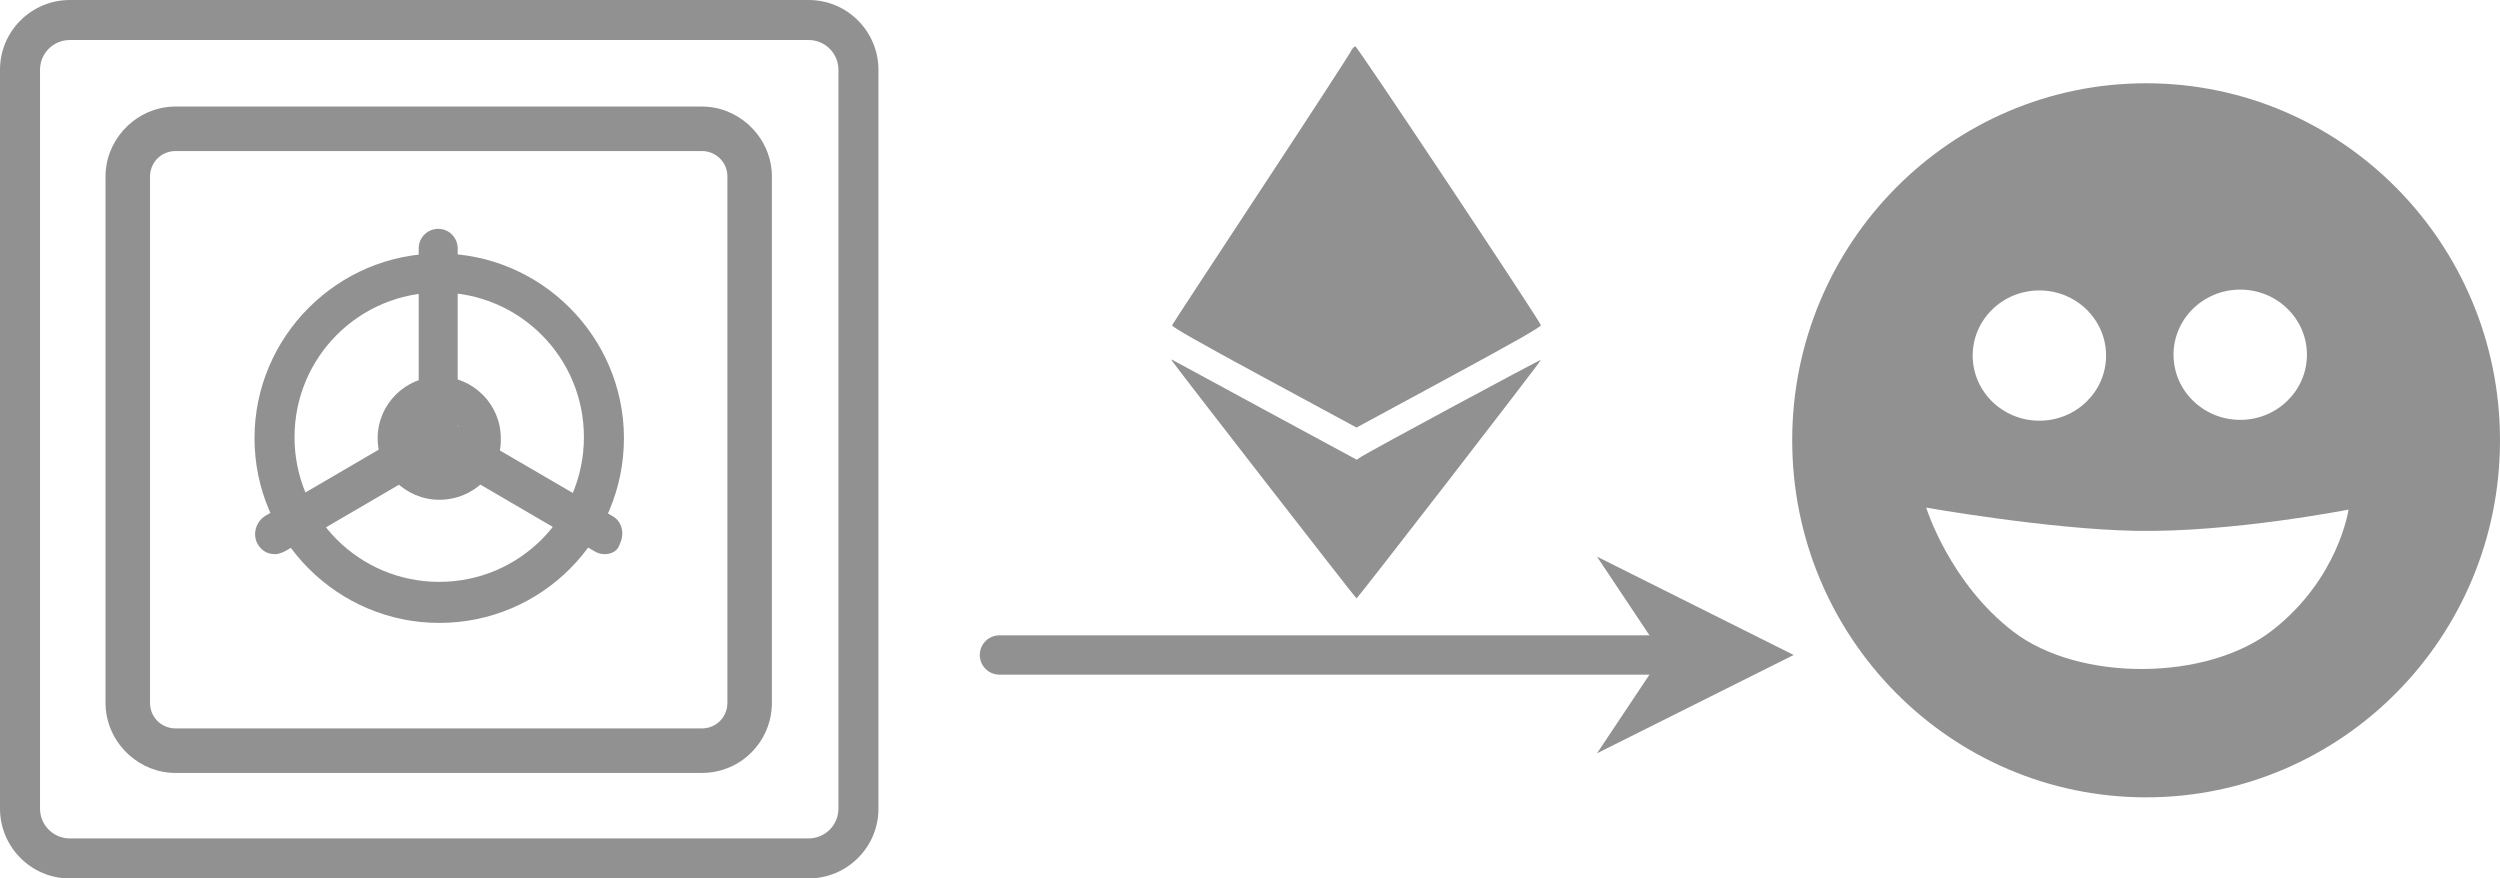 <?xml version="1.0" encoding="UTF-8" standalone="no"?>
<svg
   class="svg-icon"
   style="overflow:hidden;fill:currentColor"
   viewBox="0 0 2229.607 783.434"
   version="1.1"
   id="svg862"
   sodipodi:docname="new-eth.svg"
   inkscape:version="1.1 (c68e22c387, 2021-05-23)"
   width="2229.607"
   height="783.434"
   inkscape:export-filename="C:\scx1332\gnoui\extra\new-eth.png"
   inkscape:export-xdpi="96"
   inkscape:export-ydpi="96"
   xmlns:inkscape="http://www.inkscape.org/namespaces/inkscape"
   xmlns:sodipodi="http://sodipodi.sourceforge.net/DTD/sodipodi-0.dtd"
   xmlns="http://www.w3.org/2000/svg"
   xmlns:svg="http://www.w3.org/2000/svg">
  <defs
     id="defs866">
    <marker
       markerWidth="5"
       markerHeight="5"
       refX="2.5"
       refY="2.5"
       viewBox="0 0 5 5"
       orient="auto"
       id="SvgjsMarker1789">
      <polygon
         points="5,2.5 0,5 1.667,2.5 0,0 "
         fill="#919191"
         id="polygon1327" />
    </marker>
    <marker
       markerWidth="5"
       markerHeight="5"
       refX="2.5"
       refY="2.5"
       viewBox="0 0 5 5"
       orient="auto"
       id="SvgjsMarker1791">
      <polygon
         points="5,2.5 0,5 1.667,2.5 0,0 "
         fill="#919191"
         id="polygon1350" />
    </marker>
  </defs>
  <sodipodi:namedview
     id="namedview864"
     pagecolor="#ffffff"
     bordercolor="#666666"
     borderopacity="1.0"
     inkscape:pageshadow="2"
     inkscape:pageopacity="0.0"
     inkscape:pagecheckerboard="0"
     showgrid="false"
     inkscape:zoom="0.5312696"
     inkscape:cx="1279.0116"
     inkscape:cy="200.46319"
     inkscape:window-width="2400"
     inkscape:window-height="1321"
     inkscape:window-x="2391"
     inkscape:window-y="-9"
     inkscape:window-maximized="1"
     inkscape:current-layer="svg862"
     width="3024px"
     inkscape:snap-bbox="false"
     inkscape:object-paths="false"
     fit-margin-top="0"
     fit-margin-left="0"
     fit-margin-right="0"
     fit-margin-bottom="0" />
  <path
     id="path846"
     d="m 154.936,95.034 c -13.168,0.304 -26.135,5.072 -36.489,13.189 -12.039,9.335 -20.603,23.119 -23.336,38.133 -0.912,4.73 -1.086,9.559 -1.013,14.364 0.004,155.546 -0.007,311.091 0.006,466.637 0.049,13.554 4.851,26.979 13.205,37.63 9.294,11.985 22.996,20.531 37.934,23.298 4.759,0.936 9.623,1.129 14.462,1.051 155.578,-0.003 311.157,0.007 466.735,-0.005 12.736,-0.04 25.429,-4.098 35.781,-11.527 11.835,-8.406 20.569,-21.062 24.187,-35.123 1.56,-5.878 2.136,-11.98 2.013,-18.051 -0.003,-155.878 0.007,-311.757 -0.005,-467.635 -0.05,-13.521 -4.828,-26.914 -13.144,-37.553 -9.315,-12.054 -23.085,-20.64 -38.094,-23.396 -4.729,-0.919 -9.558,-1.108 -14.364,-1.032 -155.579,0.004 -311.158,-0.007 -466.737,0.006 -0.38,0.005 -0.761,0.011 -1.141,0.016 z m 1.592,39.674 c 156.629,0.003 313.258,-0.007 469.886,0.005 7.159,0.054 14.174,3.75 18.229,9.656 2.885,4.071 4.267,9.11 4.083,14.081 -0.003,156.259 0.006,312.519 -0.005,468.778 -0.02,7.253 -3.788,14.366 -9.799,18.43 -4.048,2.817 -9.026,4.163 -13.94,3.983 -156.259,-0.003 -312.519,0.006 -468.778,-0.005 -7.227,-0.02 -14.316,-3.762 -18.388,-9.737 -2.865,-4.085 -4.218,-9.125 -4.023,-14.094 0.003,-156.262 -0.007,-312.524 0.005,-468.786 0.053,-7.224 3.821,-14.295 9.812,-18.338 3.77,-2.604 8.338,-3.99 12.917,-3.973 z"
     style="fill:#919191;fill-opacity:1" />
  <path
     d="m 391.717,555.542 c -90.607,0 -164.741,-74.133 -164.741,-164.741 0,-90.607 74.133,-164.741 164.741,-164.741 90.607,0 164.741,74.133 164.741,164.741 0,90.607 -73.218,164.741 -164.741,164.741 z m 0,-294.703 c -71.388,0 -129.047,57.659 -129.047,129.047 0,71.388 57.659,129.047 129.047,129.047 71.388,0 129.047,-57.659 129.047,-129.047 0,-71.388 -57.659,-129.047 -129.047,-129.047 z"
     id="path848"
     style="fill:#919191;fill-opacity:1" />
  <path
     d="m 539.068,494.222 c -2.746,0 -6.407,-0.915 -9.152,-2.746 L 382.565,405.445 c -5.491,-2.746 -9.152,-9.152 -9.152,-15.559 V 221.485 c 0,-10.067 8.237,-17.389 17.389,-17.389 10.067,0 17.389,8.237 17.389,17.389 V 379.819 l 138.199,80.54 c 8.237,4.576 10.983,15.559 6.407,24.711 -1.83,6.407 -7.322,9.152 -13.728,9.152 z"
     id="path850"
     style="fill:#919191;fill-opacity:1" />
  <path
     d="m 245.281,494.222 c -6.407,0 -11.898,-2.746 -15.559,-9.152 -4.576,-8.237 -1.83,-19.22 6.407,-24.711 L 383.48,374.328 c 8.237,-4.576 19.22,-1.83 24.711,6.407 4.576,8.237 1.83,19.22 -6.407,24.711 L 254.433,491.476 c -3.661,1.83 -6.407,2.746 -9.152,2.746 z"
     id="path852"
     style="fill:#919191;fill-opacity:1" />
  <path
     d="M 721.198,783.434 H 62.235 C 27.457,783.434 0,755.062 0,721.198 V 62.235 C 0,27.457 28.372,0 62.235,0 h 658.963 c 34.779,0 62.235,28.372 62.235,62.235 V 721.198 c 0,34.779 -28.372,62.235 -62.235,62.235 z M 62.235,35.694 c -14.644,0 -26.542,11.898 -26.542,26.542 V 721.198 c 0,14.644 11.898,26.542 26.542,26.542 h 658.963 c 14.644,0 26.542,-11.898 26.542,-26.542 V 62.235 c 0,-14.644 -11.898,-26.542 -26.542,-26.542 z"
     id="path854"
     style="fill:#919191;fill-opacity:1" />
  <path
     d="m 391.717,445.715 c -30.202,0 -54.914,-24.711 -54.914,-54.914 0,-30.202 24.711,-54.914 54.914,-54.914 30.202,0 54.914,24.711 54.914,54.914 0.915,30.202 -23.796,54.914 -54.914,54.914 z m 0,-75.049 c -10.983,0 -19.22,9.152 -19.22,20.135 0,10.983 9.152,20.135 19.22,20.135 10.983,0 20.135,-9.152 20.135,-20.135 0,-10.983 -9.152,-20.135 -20.135,-20.135 z"
     id="path860"
     style="fill:#919191;fill-opacity:1" />
  <g
     style="display:block"
     id="g835"
     transform="matrix(1.474,0,0,1.349,914.984,17.123)">
    <path
       id="path0"
       d="m 196.423,21.53 c -0.811,1.941 -25.318,43.092 -54.46,91.447 -29.142,48.354 -53.228,88.551 -53.526,89.327 -0.387,1.009 15.445,10.858 55.514,34.534 l 56.057,33.122 56.041,-33.14 C 296.31,213.011 311.937,203.279 311.546,202.259 309.521,196.981 200.545,18 199.356,18 c -0.802,0 -2.122,1.588 -2.933,3.53 M 88.57,226.125 c 2.16,3.693 110.975,156.795 111.43,156.781 0.752,-0.023 112.004,-157.235 111.574,-157.666 -0.406,-0.405 -104.395,60.841 -108.733,64.04 l -2.659,1.962 -53.841,-31.788 C 116.728,241.971 91.406,226.961 90.07,226.1 c -2.215,-1.427 -2.348,-1.425 -1.5,0.025"
       stroke="none"
       fill="#919191"
       fill-rule="evenodd" />
  </g>
  <g
     id="g855"
     transform="translate(-150.583,-63.998)">
    <ellipse
       style="fill:#919191;stroke-width:3.78"
       id="path1538"
       cx="2152.301"
       cy="348.127"
       rx="9.098"
       ry="0.7" />
    <ellipse
       style="fill:#919191;stroke-width:3.78"
       id="path1382"
       cx="2064.569"
       cy="456.685"
       rx="315.621"
       ry="318.42" />
    <ellipse
       style="fill:#ffffff;stroke-width:3.78"
       id="path2142"
       cx="1969.392"
       cy="381.104"
       rx="59.485"
       ry="58.085" />
    <ellipse
       style="overflow:hidden;fill:#ffffff;stroke-width:3.78"
       id="path2142-9"
       cx="2148.516"
       cy="380.361"
       rx="59.485"
       ry="58.085" />
    <path
       style="fill:#ffffff;fill-opacity:1;stroke:none;stroke-width:0.985px;stroke-linecap:butt;stroke-linejoin:miter;stroke-opacity:1"
       d="m 1868.44,516.712 c 0,0 20.832,67.218 77.888,110.743 58.759,44.824 172.574,44.107 230.856,-1.335 59.24,-46.189 67.912,-107.64 67.912,-107.64 0,0 -104.551,20.535 -189.748,18.953 -77.741,-1.444 -186.908,-20.721 -186.908,-20.721"
       id="path1601"
       sodipodi:nodetypes="csscsc" />
  </g>
  <line
     x1="891.349"
     y1="584.136"
     x2="1511.97"
     y2="584.136"
     marker-end="url(#SvgjsMarker1791)"
     id="line1346"
     style="fill:none;stroke:#919191;stroke-width:35.075;stroke-linecap:round;stroke-linejoin:round;stroke-opacity:1" />
</svg>
